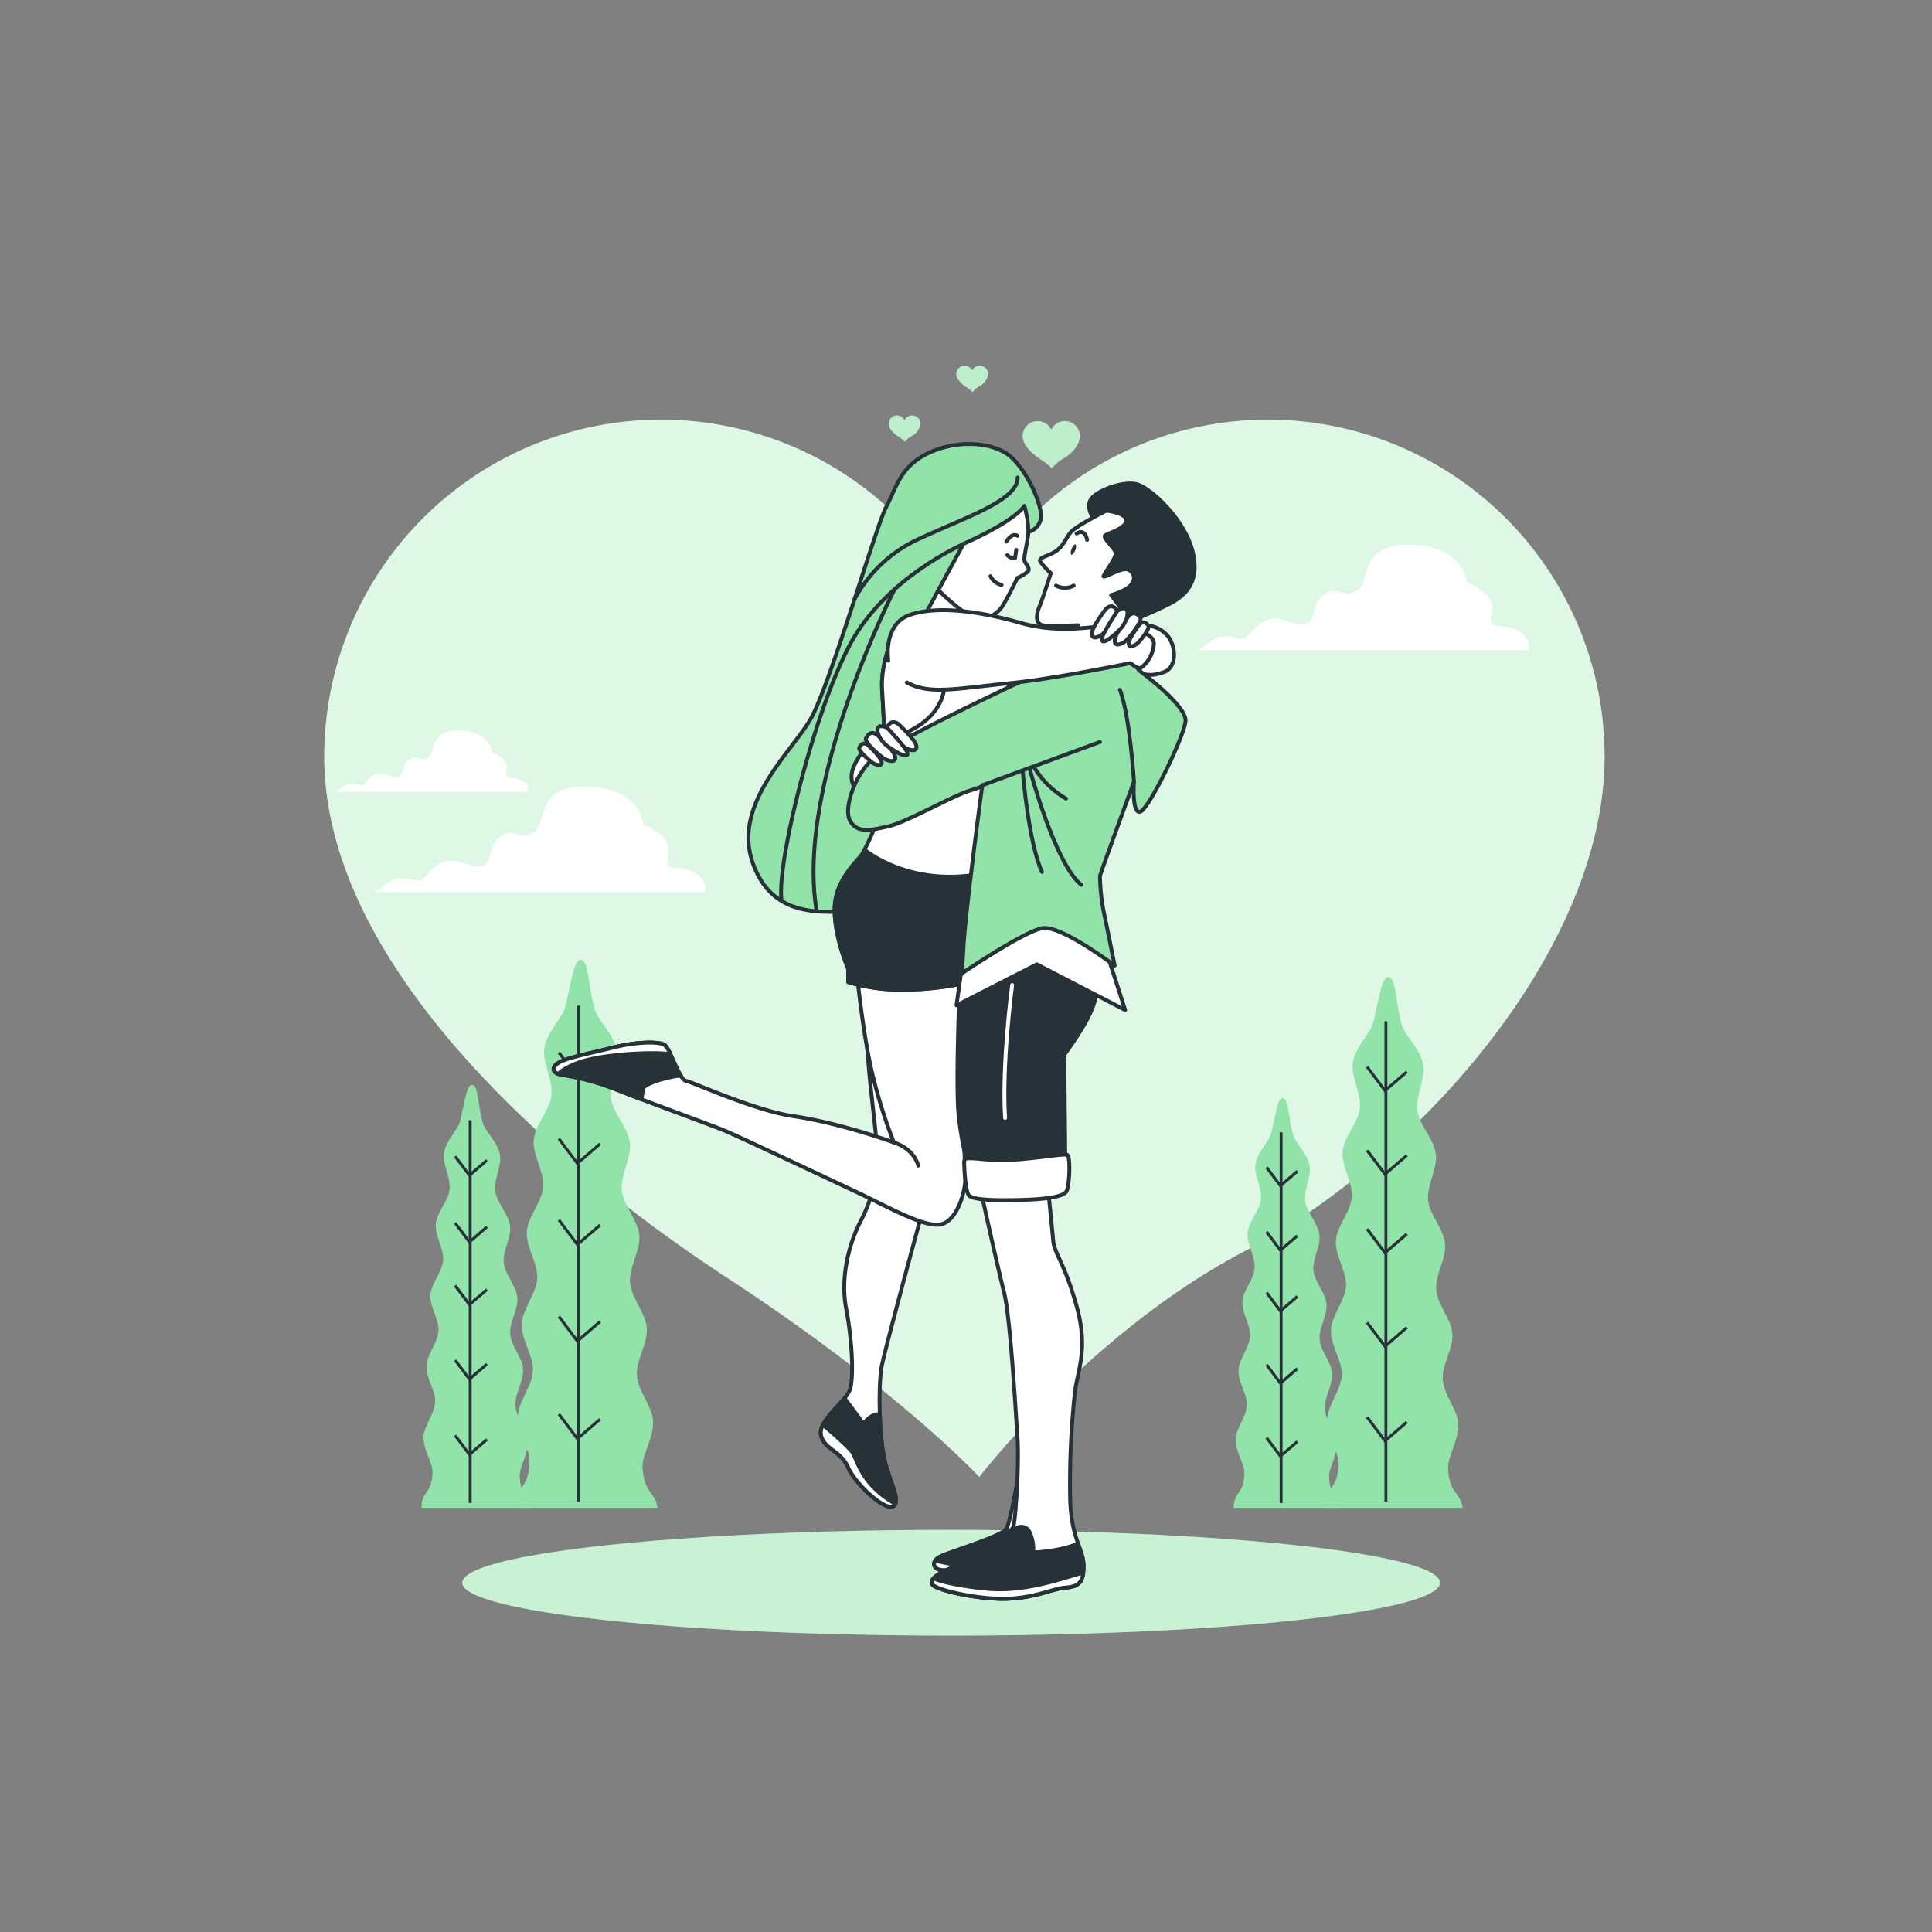 <svg xmlns="http://www.w3.org/2000/svg" viewBox="0 0 500 500"><rect x="0" y="0" width="500" height="500" fill="#808080" stroke="none"/><g id="background-simple"><path d="M415.25,195.83A87.13,87.13,0,0,0,249.59,158,87.13,87.13,0,0,0,83.93,195.82c0,55,61.61,107,104.17,134.81,44.7,29.23,65.33,51.58,65.33,51.58s29.23-37.82,68.78-58.46C364.93,301.46,415.25,246.79,415.25,195.83Z" style="fill:#92E3A9"></path><path d="M415.25,195.83A87.13,87.13,0,0,0,249.59,158,87.13,87.13,0,0,0,83.93,195.82c0,55,61.61,107,104.17,134.81,44.7,29.23,65.33,51.58,65.33,51.58s29.23-37.82,68.78-58.46C364.93,301.46,415.25,246.79,415.25,195.83Z" style="fill:#fff;opacity:0.7"></path><path d="M392.85,163.23c-3.72-2-5.41-.34-6.76-2s3.72-6.08-6.42-10.47c0,0-.67-9.46-14.53-9.8s-10.14,9.46-13.85,11.82-4.73-1.35-8.45,1-2,7.1-5.07,7.77-7.1-3-10.81-.67-3.72,4.39-5.41,4.39-5.07-1.35-7.1,0-4.39,3-4.39,3h85.5S396.57,165.26,392.85,163.23Z" style="fill:#fff"></path><path d="M179.7,225.85c-3.72-2-5.41-.34-6.76-2s3.72-6.08-6.42-10.47c0,0-.67-9.46-14.53-9.8s-10.14,9.46-13.85,11.82-4.73-1.35-8.45,1-2,7.1-5.07,7.77-7.1-3-10.81-.67-3.72,4.39-5.41,4.39-5.07-1.35-7.1,0-4.39,3-4.39,3H182.4S183.42,227.88,179.7,225.85Z" style="fill:#fff"></path><path d="M135.05,202c-2.17-1.18-3.15-.19-3.93-1.18s2.16-3.53-3.74-6.09c0,0-.39-5.5-8.45-5.69s-5.89,5.5-8.05,6.87-2.75-.78-4.91.59-1.18,4.13-3,4.52-4.13-1.77-6.29-.39-2.16,2.55-3.14,2.55-3-.78-4.13,0-2.55,1.77-2.55,1.77h49.71S137.21,203.15,135.05,202Z" style="fill:#fff"></path></g><g id="Hearts"><path d="M279.45,112.89a3.88,3.88,0,0,0-7.39-1.69,3.89,3.89,0,0,0-7.4,1.69c0,2.45,2.75,4.77,4.65,6a16.73,16.73,0,0,1,2.92,2.31,10.67,10.67,0,0,1,3.07-2.61C277.2,117.6,279.45,115.16,279.45,112.89Z" style="fill:#92E3A9"></path><path d="M279.45,112.89a3.88,3.88,0,0,0-7.39-1.69,3.89,3.89,0,0,0-7.4,1.69c0,2.45,2.75,4.77,4.65,6a16.73,16.73,0,0,1,2.92,2.31,10.67,10.67,0,0,1,3.07-2.61C277.2,117.6,279.45,115.16,279.45,112.89Z" style="fill:#fff;opacity:0.4"></path><path d="M255.71,96.83a2.16,2.16,0,0,0-4.11-.94,2.16,2.16,0,0,0-4.11.94c0,1.36,1.53,2.65,2.58,3.34a9.59,9.59,0,0,1,1.63,1.29,6,6,0,0,1,1.7-1.46A4.26,4.26,0,0,0,255.71,96.83Z" style="fill:#92E3A9"></path><path d="M255.71,96.83a2.16,2.16,0,0,0-4.11-.94,2.16,2.16,0,0,0-4.11.94c0,1.36,1.53,2.65,2.58,3.34a9.59,9.59,0,0,1,1.63,1.29,6,6,0,0,1,1.7-1.46A4.26,4.26,0,0,0,255.71,96.83Z" style="fill:#fff;opacity:0.4"></path><path d="M238.22,109.69a2.17,2.17,0,0,0-4.12-.94,2.16,2.16,0,0,0-4.11.94c0,1.37,1.53,2.66,2.59,3.35a8.93,8.93,0,0,1,1.62,1.28,6,6,0,0,1,1.71-1.45A4.28,4.28,0,0,0,238.22,109.69Z" style="fill:#92E3A9"></path><path d="M238.22,109.69a2.17,2.17,0,0,0-4.12-.94,2.16,2.16,0,0,0-4.11.94c0,1.37,1.53,2.66,2.59,3.35a8.93,8.93,0,0,1,1.62,1.28,6,6,0,0,1,1.71-1.45A4.28,4.28,0,0,0,238.22,109.69Z" style="fill:#fff;opacity:0.4"></path></g><g id="Floor"><ellipse cx="246.16" cy="409.61" rx="126.52" ry="13.69" style="fill:#92E3A9"></ellipse><ellipse cx="246.16" cy="409.61" rx="126.52" ry="13.69" style="fill:#fff;opacity:0.5"></ellipse></g><g id="Trees"><path d="M134.25,390.23h35.93c-.69-4.39-3.52-3.62-3.89-10.43-.19-3.43,3-7.67,2.71-12.18-.23-3.71-3.89-7.52-4.17-11.76-.26-3.83,2.87-8.08,2.56-12.21-.28-3.91-4-7.65-4.32-11.71s2.74-8.25,2.38-12.25-4.14-7.68-4.54-11.63,2.55-8.42,2.1-12.3c-.48-4.12-4.37-7.68-4.9-11.47-.59-4.23,2.17-8.74,1.52-12.39-.79-4.47-4.95-7.71-5.82-11-1.63-6.15-1.43-12.07-3.36-12.46s-2.52,5.4-4.08,11.89c-.78,3.26-4.85,6.56-5.52,11-.54,3.63,2.34,8,1.86,12.24-.42,3.77-4.21,7.39-4.58,11.49-.34,3.85,2.73,8.1,2.43,12.13s-4,7.65-4.22,11.63,2.91,8.15,2.7,12.07-3.84,7.83-4,11.7c-.2,4.1,3,8.23,2.88,12-.17,4.21-3.74,8.07-3.87,11.75-.15,4.47,3.13,8.6,3,12-.22,7.38-3.61,5.85-3.73,11.8Z" style="fill:#92E3A9"></path><line x1="149.67" y1="260.25" x2="149.67" y2="388.57" style="fill:none;stroke:#263238;stroke-miterlimit:10;stroke-width:0.75px"></line><polyline points="155.28 273.7 149.43 278.76 144.64 272.38" style="fill:none;stroke:#263238;stroke-miterlimit:10;stroke-width:0.75px"></polyline><polyline points="155.28 296.04 149.43 301.09 144.64 294.71" style="fill:none;stroke:#263238;stroke-miterlimit:10;stroke-width:0.75px"></polyline><polyline points="155.28 317.05 149.43 322.1 144.64 315.72" style="fill:none;stroke:#263238;stroke-miterlimit:10;stroke-width:0.75px"></polyline><polyline points="155.28 342.04 149.43 347.09 144.64 340.71" style="fill:none;stroke:#263238;stroke-miterlimit:10;stroke-width:0.75px"></polyline><polyline points="155.28 367.3 149.43 372.35 144.64 365.97" style="fill:none;stroke:#263238;stroke-miterlimit:10;stroke-width:0.75px"></polyline><path d="M109.77,390.23h27.74c-.54-3.39-2.72-2.79-3-8.05-.15-2.65,2.3-5.92,2.09-9.4-.18-2.87-3-5.8-3.22-9.08-.2-3,2.21-6.24,2-9.43-.22-3-3.09-5.9-3.34-9s2.11-6.37,1.84-9.46-3.2-5.93-3.51-9,2-6.5,1.62-9.5c-.37-3.18-3.37-5.93-3.78-8.86-.45-3.26,1.68-6.74,1.18-9.56-.61-3.45-3.82-5.95-4.5-8.49-1.26-4.75-1.1-9.32-2.59-9.62s-2,4.17-3.15,9.18c-.6,2.51-3.74,5.06-4.26,8.52-.42,2.79,1.8,6.19,1.44,9.44-.33,2.91-3.25,5.71-3.54,8.87-.26,3,2.11,6.25,1.88,9.36s-3.07,5.91-3.27,9,2.26,6.29,2.09,9.32-3,6-3.1,9c-.15,3.16,2.34,6.35,2.22,9.29-.13,3.25-2.88,6.23-3,9.07-.12,3.45,2.41,6.63,2.33,9.26-.17,5.7-2.78,4.52-2.87,9.1Z" style="fill:#92E3A9"></path><line x1="121.68" y1="289.9" x2="121.68" y2="388.95" style="fill:none;stroke:#263238;stroke-miterlimit:10;stroke-width:0.75px"></line><polyline points="126.01 300.28 121.49 304.18 117.8 299.26" style="fill:none;stroke:#263238;stroke-miterlimit:10;stroke-width:0.75px"></polyline><polyline points="126.01 317.52 121.49 321.42 117.8 316.5" style="fill:none;stroke:#263238;stroke-miterlimit:10;stroke-width:0.75px"></polyline><polyline points="126.01 333.74 121.49 337.64 117.8 332.71" style="fill:none;stroke:#263238;stroke-miterlimit:10;stroke-width:0.75px"></polyline><polyline points="126.01 353.03 121.49 356.93 117.8 352.01" style="fill:none;stroke:#263238;stroke-miterlimit:10;stroke-width:0.75px"></polyline><polyline points="126.01 372.53 121.49 376.43 117.8 371.5" style="fill:none;stroke:#263238;stroke-miterlimit:10;stroke-width:0.75px"></polyline><path d="M343.73,390.23h34.8c-.67-4.26-3.4-3.51-3.77-10.1-.18-3.32,2.9-7.44,2.63-11.8-.22-3.59-3.76-7.28-4-11.39-.25-3.71,2.78-7.83,2.48-11.83-.27-3.78-3.87-7.41-4.18-11.34s2.65-8,2.3-11.87-4-7.44-4.39-11.26,2.46-8.15,2-11.91c-.46-4-4.23-7.44-4.74-11.11-.57-4.1,2.1-8.47,1.48-12-.77-4.33-4.8-7.46-5.64-10.65-1.58-5.95-1.39-11.69-3.25-12.06s-2.45,5.22-4,11.51c-.76,3.15-4.7,6.35-5.35,10.69-.52,3.5,2.27,7.77,1.81,11.85-.41,3.65-4.08,7.16-4.44,11.13-.33,3.73,2.65,7.84,2.35,11.75s-3.84,7.41-4.09,11.26,2.83,7.89,2.62,11.7-3.71,7.58-3.89,11.33c-.19,4,2.94,8,2.79,11.65-.17,4.08-3.62,7.82-3.75,11.38-.15,4.33,3,8.33,2.93,11.62-.21,7.15-3.49,5.67-3.61,11.43Z" style="fill:#92E3A9"></path><line x1="358.67" y1="264.34" x2="358.67" y2="388.62" style="fill:none;stroke:#263238;stroke-miterlimit:10;stroke-width:0.75px"></line><polyline points="364.1 277.37 358.44 282.26 353.8 276.08" style="fill:none;stroke:#263238;stroke-miterlimit:10;stroke-width:0.75px"></polyline><polyline points="364.1 299 358.44 303.89 353.8 297.71" style="fill:none;stroke:#263238;stroke-miterlimit:10;stroke-width:0.75px"></polyline><polyline points="364.1 319.34 358.44 324.24 353.8 318.06" style="fill:none;stroke:#263238;stroke-miterlimit:10;stroke-width:0.75px"></polyline><polyline points="364.1 343.55 358.44 348.45 353.8 342.27" style="fill:none;stroke:#263238;stroke-miterlimit:10;stroke-width:0.75px"></polyline><polyline points="364.1 368.02 358.44 372.91 353.8 366.73" style="fill:none;stroke:#263238;stroke-miterlimit:10;stroke-width:0.75px"></polyline><path d="M320,390.23h26.87c-.52-3.29-2.63-2.71-2.91-7.8-.14-2.56,2.23-5.74,2-9.1-.17-2.78-2.91-5.62-3.12-8.8-.19-2.86,2.14-6,1.92-9.13-.22-2.92-3-5.72-3.24-8.75s2.05-6.17,1.78-9.16-3.09-5.74-3.39-8.69,1.9-6.3,1.56-9.2c-.35-3.08-3.26-5.74-3.65-8.58-.44-3.16,1.61-6.53,1.13-9.26-.59-3.35-3.7-5.76-4.35-8.23-1.22-4.59-1.07-9-2.51-9.31s-1.89,4-3.05,8.89c-.59,2.43-3.63,4.9-4.13,8.25-.41,2.71,1.75,6,1.39,9.15-.31,2.81-3.15,5.52-3.42,8.59-.26,2.88,2,6,1.81,9.07s-3,5.72-3.16,8.69,2.18,6.09,2,9-2.86,5.85-3,8.75c-.15,3.06,2.27,6.15,2.15,9-.13,3.15-2.79,6-2.89,8.79-.12,3.34,2.34,6.42,2.26,9-.16,5.53-2.69,4.38-2.78,8.83Z" style="fill:#92E3A9"></path><line x1="331.55" y1="293.05" x2="331.55" y2="388.99" style="fill:none;stroke:#263238;stroke-miterlimit:10;stroke-width:0.75px"></line><polyline points="335.75 303.11 331.37 306.88 327.8 302.11" style="fill:none;stroke:#263238;stroke-miterlimit:10;stroke-width:0.75px"></polyline><polyline points="335.75 319.81 331.37 323.58 327.8 318.81" style="fill:none;stroke:#263238;stroke-miterlimit:10;stroke-width:0.75px"></polyline><polyline points="335.75 335.51 331.37 339.29 327.8 334.52" style="fill:none;stroke:#263238;stroke-miterlimit:10;stroke-width:0.75px"></polyline><polyline points="335.75 354.2 331.37 357.98 327.8 353.21" style="fill:none;stroke:#263238;stroke-miterlimit:10;stroke-width:0.75px"></polyline><polyline points="335.75 373.09 331.37 376.86 327.8 372.09" style="fill:none;stroke:#263238;stroke-miterlimit:10;stroke-width:0.75px"></polyline></g><g id="Characters"><path d="M223,252.25S224.25,270,225,278s1.75,15,2,20a36.9,36.9,0,0,1-4.25,18c-3.25,6.25-5.25,15-3.75,22.75s2,17.5,1,20.75-8.5,8.25-7.5,12,5,3.75,7,8.25,9.75,11.5,11.75,10-1.25-6.5-2.5-12.75-1.5-19-.5-23.75,9-34.5,10.5-39.75,6.5-16,7-33.5.5-27,.5-27Z" style="fill:#fff;stroke:#263238;stroke-linecap:round;stroke-linejoin:round"></path><path d="M265.88,137.75a4.52,4.52,0,0,0,3.49-3.48c.45-2.88-2.58-10.61-7-15.31s-14.25-5.31-21.83-1.82-8.49,8.94-11.21,14.1-14.63,46.48-19.63,55-20,21.78-15,36.75c4,12,13.53,13,20.2,13s10.61-7.13,12.58-11.82,6.06-20.16,6.06-27.74,1.36-22.89,4.7-29.4,12.58-22.89,14.55-25,10.76-6.07,10.76-6.07Z" style="fill:#92E3A9;stroke:#263238;stroke-linecap:round;stroke-linejoin:round"></path><path d="M249.36,140.78s-20,8.58-29.29,25.85-19,56.05-17.84,66.24" style="fill:none;stroke:#263238;stroke-linecap:round;stroke-linejoin:round"></path><path d="M231.39,152.76s-25.48,49.82-20.1,82.65" style="fill:none;stroke:#263238;stroke-linecap:round;stroke-linejoin:round"></path><path d="M221.2,155a35.54,35.54,0,0,1,16.7-15.57c12.17-5.66,25.48-9.91,25.48-15.85" style="fill:none;stroke:#263238;stroke-linecap:round;stroke-linejoin:round"></path><polygon points="242.84 152.76 237.84 162 249.36 163.52 251.94 156.55 242.84 152.76" style="fill:#fff;stroke:#263238;stroke-linecap:round;stroke-linejoin:round"></polygon><path d="M265.12,130.93s1.37,4.85.91,7.88-1.06,5.31-.91,6.22,1.82,2.12.76,3a10.8,10.8,0,0,1-2.57,1.52s-2.58,5.3-3.94,7.42a7.4,7.4,0,0,1-6.37,3.19c-2.58,0-10.16-7.43-10.16-7.43l6.52-12S261.94,135.33,265.12,130.93Z" style="fill:#fff;stroke:#263238;stroke-linecap:round;stroke-linejoin:round"></path><path d="M263,142.3l-.3,2.12a2.26,2.26,0,0,1-2-.76" style="fill:none;stroke:#263238;stroke-linecap:round;stroke-linejoin:round"></path><path d="M259.21,151.39a4.38,4.38,0,0,1-2.88-2.27" style="fill:none;stroke:#263238;stroke-linecap:round;stroke-linejoin:round"></path><path d="M260.43,140.18s1.36-2.43,2.88-1.52" style="fill:none;stroke:#263238;stroke-linecap:round;stroke-linejoin:round"></path><path d="M229.36,189.29s-4.4,1.51-7.89,8,2.13,9.55,5.91,8.18S237.54,192.92,229.36,189.29Z" style="fill:#fff;stroke:#263238;stroke-linecap:round;stroke-linejoin:round"></path><path d="M221.76,251.83s1.58,16.22,4.1,26.46a134.27,134.27,0,0,0,5.47,17.38s-13.66-5-26.1-6.82c-10.07-1.48-26-8.82-27.73-9.14s-4.09-8.35-5.51-9.29-7.56-.79-13.07.63-12.45,2.67-14.5,4.09-1.1,2.68,1,3a65.25,65.25,0,0,1,14,3.79c5.67,2.36,24.41,9.13,28.19,10.71s27.1,12.6,34.18,15.91,17.17,9.13,21.58,8.34,6.78-9,6.46-13.23-1.26-48.2-1.1-49.61S221.76,251.83,221.76,251.83Z" style="fill:#fff;stroke:#263238;stroke-linecap:round;stroke-linejoin:round"></path><path d="M231.33,295.67s5,1.33,6.34,6" style="fill:none;stroke:#263238;stroke-linecap:round;stroke-linejoin:round"></path><path d="M231.93,162.91s-4.09,7.73-3.64,15.61,1.37,22.89.31,28.5-4.55,12.28-5.31,13.79-7,6.52-7.27,13.95,3.48,15.91,3.48,15.91v3.49a48.58,48.58,0,0,0,13.95,2A78.85,78.85,0,0,0,248,254.76l5.3-35.16L256,197.77s5.91-14.55,5.15-19.55-3.63-12.58-8-15.31S237.09,156.55,231.93,162.91Z" style="fill:#fff;stroke:#263238;stroke-linecap:round;stroke-linejoin:round"></path><path d="M231.93,162.91s-4.09,7.73-3.64,15.61c.2,3.45.49,8.25.66,13,6.2-1.62,13.72-5.11,15.31-12.6a36.36,36.36,0,0,0-1.65-19.48C238.57,159.08,234.46,159.79,231.93,162.91Z" style="fill:#fff;stroke:#263238;stroke-linecap:round;stroke-linejoin:round"></path><path d="M233.45,256.13A78.85,78.85,0,0,0,248,254.76l4.28-28.35c-15,2.23-25-3.77-28.55-6.48-.18.38-.34.68-.44.88-.76,1.52-7,6.52-7.27,13.95s3.48,15.91,3.48,15.91v3.49A48.58,48.58,0,0,0,233.45,256.13Z" style="fill:#263238;stroke:#263238;stroke-linecap:round;stroke-linejoin:round"></path><path d="M296.5,161.85a7.77,7.77,0,0,1,5.91,3c2.12,3,2,8-1.21,9.1s-5.61,1.21-8.79-1.82-1-8.55.75-9.55A5.62,5.62,0,0,1,296.5,161.85Z" style="fill:#fff;stroke:#263238;stroke-linecap:round;stroke-linejoin:round"></path><path d="M283.31,134.72s-2.57-3.33-.91-5.61,8.34-4.69,11.83-3.78,12.27,8.94,14.39,17.27-2.27,11.83-6.21,13.8a102.13,102.13,0,0,1-10.91,4.69c-.46,0-5-2.72-6.52-5.75s-2.12-8.34-1.21-9.25,3.18-2.12,2-4.09-3-3.34-2.28-4.7A2.47,2.47,0,0,0,283.31,134.72Z" style="fill:#263238;stroke:#263238;stroke-linecap:round;stroke-linejoin:round"></path><path d="M264.5,376.33s-2.83,17.67-4.17,19.5-14.66,5.84-17,7-2,3.34.5,3.5,17.5.84,21.84.84,10.33,2,11.66.66S276.5,399,276,392.5a110.49,110.49,0,0,1,.5-16Z" style="fill:#fff;stroke:#263238;stroke-linecap:round;stroke-linejoin:round"></path><path d="M262.83,398a4,4,0,0,0-2.45-2.26.26.26,0,0,1-.05.09c-1.33,1.84-14.66,5.84-17,7s-2,3.34.5,3.5,17.5.84,21.84.84,10.33,2,11.66.66c.81-.81.33-3.89-.28-7.64-2.57.72-5.31,1.64-7.22,1.64C265.33,401.83,264.33,401,262.83,398Z" style="fill:#263238;stroke:#263238;stroke-linecap:round;stroke-linejoin:round"></path><path d="M242.05,403.88c-.73,1.11-.07,2.33,1.78,2.45,2.5.17,17.5.84,21.84.84s10.33,2,11.66.66a2.84,2.84,0,0,0,.42-1.95c-6.09,0-15.72-.27-22.42-.38A53.64,53.64,0,0,1,242.05,403.88Z" style="fill:#fff;stroke:#263238;stroke-linecap:round;stroke-linejoin:round"></path><path d="M254.06,309.17s4.09,18.65,5.76,25.16,3,30.62,3.49,37.59-.46,21.07-1.06,23.19-11.52,8.79-15.16,10.31-6.22,2.73-5.91,4.39,12.43,4.25,19.7,3.94,11.37-2.57,14.85-2.88,4.7-1.36,4.7-5.6-3.18-7-3.48-17.28a221.16,221.16,0,0,1,1.21-27.43c.61-5.76,3.64-11.22.45-22.59s-5.76-13.49-6.06-17-1.36-13.64-1.36-13.64Z" style="fill:#fff;stroke:#263238;stroke-linecap:round;stroke-linejoin:round"></path><path d="M248.3,256.73s-.91,22.28-.3,30.77,3.94,20.16,3.94,20.16,10.76,1.06,16.52-.61,7.27-3.18,7.27-3.18l-.3-30.92s5.15-6.82,7.12-11.67a20.07,20.07,0,0,0,1.52-8.94A29.24,29.24,0,0,0,270.73,241C261.64,237.18,251.94,247.34,248.3,256.73Z" style="fill:#263238;stroke:#263238;stroke-linecap:round;stroke-linejoin:round"></path><path d="M261.94,254.91s-2.73,20.62-1.82,34.41" style="fill:none;stroke:#fff;stroke-linecap:round;stroke-linejoin:round"></path><path d="M249.36,247.18l-1.82,13,20.77-10.61,22.88,11.82s-5.15-16.06-5.6-17.28S280,235.21,272,234.91,249.36,247.18,249.36,247.18Z" style="fill:#fff;stroke:#263238;stroke-linecap:round;stroke-linejoin:round"></path><path d="M264.82,176.1s-34.1,15.91-38.95,20.31-7.73,13.19-5.76,16.22,5.15,2.27,9.85,1.21,16.22-7.73,21.07-9.25,3.18-1.36,3.18-1.36-4.39,32.89-4.85,41.68-.6,7.12-.6,7.12S265,241,269.82,240.21s18.65,9.7,18.65,9.7-1.67-8.49-2.73-13.49a49.59,49.59,0,0,1-1.06-9.7c0-.45,8.79-24.4,8.79-24.4s-.61,8.49,1.66,7.73,11.22-19.25,11.68-23.34-12-13.19-12-13.19a4.24,4.24,0,0,0-2.88-2C290,171.25,267.1,174.43,264.82,176.1Z" style="fill:#92E3A9;stroke:#263238;stroke-linecap:round;stroke-linejoin:round"></path><path d="M293.47,202.32s-1.06-17.13-3.64-23.8" style="fill:none;stroke:#263238;stroke-linecap:round;stroke-linejoin:round"></path><line x1="254.21" y1="203.23" x2="284.68" y2="192.01" style="fill:none;stroke:#263238;stroke-linecap:round;stroke-linejoin:round"></line><path d="M267.7,198.68a23.23,23.23,0,0,0,8.19,8" style="fill:none;stroke:#263238;stroke-linecap:round;stroke-linejoin:round"></path><path d="M266.49,199s6.52,24.55,13.34,30" style="fill:none;stroke:#263238;stroke-linecap:round;stroke-linejoin:round"></path><path d="M264.67,199.59s1.52,18.64,5,26.07" style="fill:none;stroke:#263238;stroke-linecap:round;stroke-linejoin:round"></path><path d="M286.34,132.15s-7.88,3.94-9.24,5.6-1.82,3.49-3.79,4.85-4.7,1.67-4.09,2.73a20.07,20.07,0,0,0,2.73,3s-2,6.37-3,8.79-.75,4.4.91,4.7,9.1,0,9.1,0l-1.82,11.07L290.89,169,292,160,287.56,154s4.69-1.21,5.6-3.33a2.27,2.27,0,0,0-2.42-3.34c-1.67.31-5.15,2.28-5.15,1.82s3.18-4.7,3.18-5.91-3.64-4.09-2.73-4.7,5.31-1.82,5.46-3.79S286.34,132.15,286.34,132.15Z" style="fill:#fff;stroke:#263238;stroke-linecap:round;stroke-linejoin:round"></path><path d="M278.27,142.43c-.3.73-.77,1.24-1,1.13s-.24-.8.06-1.54.77-1.24,1-1.13S278.57,141.69,278.27,142.43Z" style="fill:#263238"></path><path d="M278.61,138.06s2.13-1.52,2.73,1.66" style="fill:none;stroke:#263238;stroke-linecap:round;stroke-linejoin:round"></path><path d="M273.31,151.55a4.69,4.69,0,0,0,4.55,0" style="fill:none;stroke:#263238;stroke-linecap:round;stroke-linejoin:round"></path><path d="M229.89,171s-1.44-9.42,5.53-11.85,17.73-1.06,28.49,2,18.8.76,23.34.91,11.37,1.37,11.37,4.55a8.53,8.53,0,0,1-3.33,6.22c-.76.45-2.73-1.22-2.73-1.22s-19.76,4.07-30.77,5.16c-14.73,1.45-21.15,3.1-27.11-.15" style="fill:#fff;stroke:#263238;stroke-linecap:round;stroke-linejoin:round"></path><path d="M286.19,157.61s-3.64,4.7-3.64,6.36,1.67.91,2.58.31,4.7-5.31,4.09-6.22S287.56,156.24,286.19,157.61Z" style="fill:#fff;stroke:#263238;stroke-linecap:round;stroke-linejoin:round"></path><path d="M292.1,159.43s-3.63,4.7-3.63,6.36,1.66.91,2.57.31,4.7-5.31,4.09-6.22S293.47,158.06,292.1,159.43Z" style="fill:#fff;stroke:#263238;stroke-linecap:round;stroke-linejoin:round"></path><path d="M294.89,161.61s-2.79,3.6-2.79,4.88,1.28.69,2,.23,3.59-4.06,3.13-4.76S295.93,160.57,294.89,161.61Z" style="fill:#fff;stroke:#263238;stroke-linecap:round;stroke-linejoin:round"></path><path d="M289.22,158.06s-4.39,6.52-4.09,7.58,2.27-.3,4.7-2.73S292.86,155.64,289.22,158.06Z" style="fill:#fff;stroke:#263238;stroke-linecap:round;stroke-linejoin:round"></path><path d="M232.47,187.35s4.39,4,4.68,5.65-1.49,1.18-2.49.74-5.54-4.42-5.1-5.42S230.89,186.24,232.47,187.35Z" style="fill:#fff;stroke:#263238;stroke-linecap:round;stroke-linejoin:round"></path><path d="M227,190.16s4.39,4,4.68,5.64-1.49,1.19-2.49.75-5.54-4.42-5.1-5.42S225.38,189.05,227,190.16Z" style="fill:#fff;stroke:#263238;stroke-linecap:round;stroke-linejoin:round"></path><path d="M224.59,192.79s3.36,3.06,3.58,4.32-1.13.91-1.9.57-4.24-3.38-3.9-4.15S223.39,191.94,224.59,192.79Z" style="fill:#fff;stroke:#263238;stroke-linecap:round;stroke-linejoin:round"></path><path d="M229.56,188.32s5.45,5.66,5.34,6.76-2.3.09-5.1-1.88S225.56,186.55,229.56,188.32Z" style="fill:#fff;stroke:#263238;stroke-linecap:round;stroke-linejoin:round"></path><path d="M249.51,300.69s.15,7.27,1.22,8.64,7.73,1.36,13.64,1.21,10.91-.76,11.67-2.28,1.06-8.94.15-9.39-10.16,1.36-16.82,1.36S249.51,298.87,249.51,300.69Z" style="fill:#fff;stroke:#263238;stroke-linecap:round;stroke-linejoin:round"></path><path d="M260.88,413.75c7.28-.3,11.37-2.57,14.85-2.88s4.7-1.36,4.7-5.6c0-2-.67-3.6-1.43-5.79-4.81,2.06-11.6,2.3-11.6,2.3a10.36,10.36,0,0,0-1.06-5.46c-1.37-2.27-3.94-.6-3.94-.6l-.44-.08c-1.85,2.52-11.49,8.37-14.87,9.78-3.64,1.51-6.22,2.73-5.91,4.39S253.61,414.06,260.88,413.75Z" style="fill:#263238;stroke:#263238;stroke-linecap:round;stroke-linejoin:round"></path><path d="M280.34,407c-4.17,1-14.52,5.12-24.76,4.17-8.34-.78-12.43-2.05-14-2.67a1.57,1.57,0,0,0-.38,1.3c.3,1.67,12.43,4.25,19.7,3.94s11.37-2.57,14.85-2.88C278.68,410.62,280,409.81,280.34,407Z" style="fill:#fff;stroke:#263238;stroke-linecap:round;stroke-linejoin:round"></path><path d="M165.89,284.45a6.7,6.7,0,0,0,.43-2.38c0-1.89,8.19-3.62,9.14-3.62h.77c-1.49-2.37-3.15-7.3-4.24-8-1.42-.95-7.56-.79-13.07.63s-12.45,2.67-14.5,4.09-1.1,2.68,1,3a65.25,65.25,0,0,1,14,3.79C160.85,282.52,163.18,283.42,165.89,284.45Z" style="fill:#263238;stroke:#263238;stroke-linecap:round;stroke-linejoin:round"></path><path d="M173.48,272.78a7.1,7.1,0,0,0-1.49-2.36c-1.42-.95-7.56-.79-13.07.63s-12.45,2.67-14.5,4.09c-1.73,1.21-1.31,2.29.11,2.79.58-.69,1.88-1.64,4.78-2.79C154.91,272.93,168,272.1,173.48,272.78Z" style="fill:#fff;stroke:#263238;stroke-linecap:round;stroke-linejoin:round"></path><path d="M228.75,377a72.76,72.76,0,0,1-1.05-10.95.53.53,0,0,0-.2-.05c-2.5,0-4,2.5-4,2.5l-4.94-6.65c-2.44,3-6.84,6.72-6.06,9.65,1,3.75,5,3.75,7,8.25s9.75,11.5,11.75,10S230,383.25,228.75,377Z" style="fill:#263238;stroke:#263238;stroke-linecap:round;stroke-linejoin:round"></path><path d="M231.25,389.75a1.44,1.44,0,0,0,.44-.57c-9-5.12-9.79-11.56-11.19-13.43-1.05-1.4-5.13-5-7.51-7a3.93,3.93,0,0,0-.49,2.77c1,3.75,5,3.75,7,8.25S229.25,391.25,231.25,389.75Z" style="fill:#fff;stroke:#263238;stroke-linecap:round;stroke-linejoin:round"></path></g></svg>
